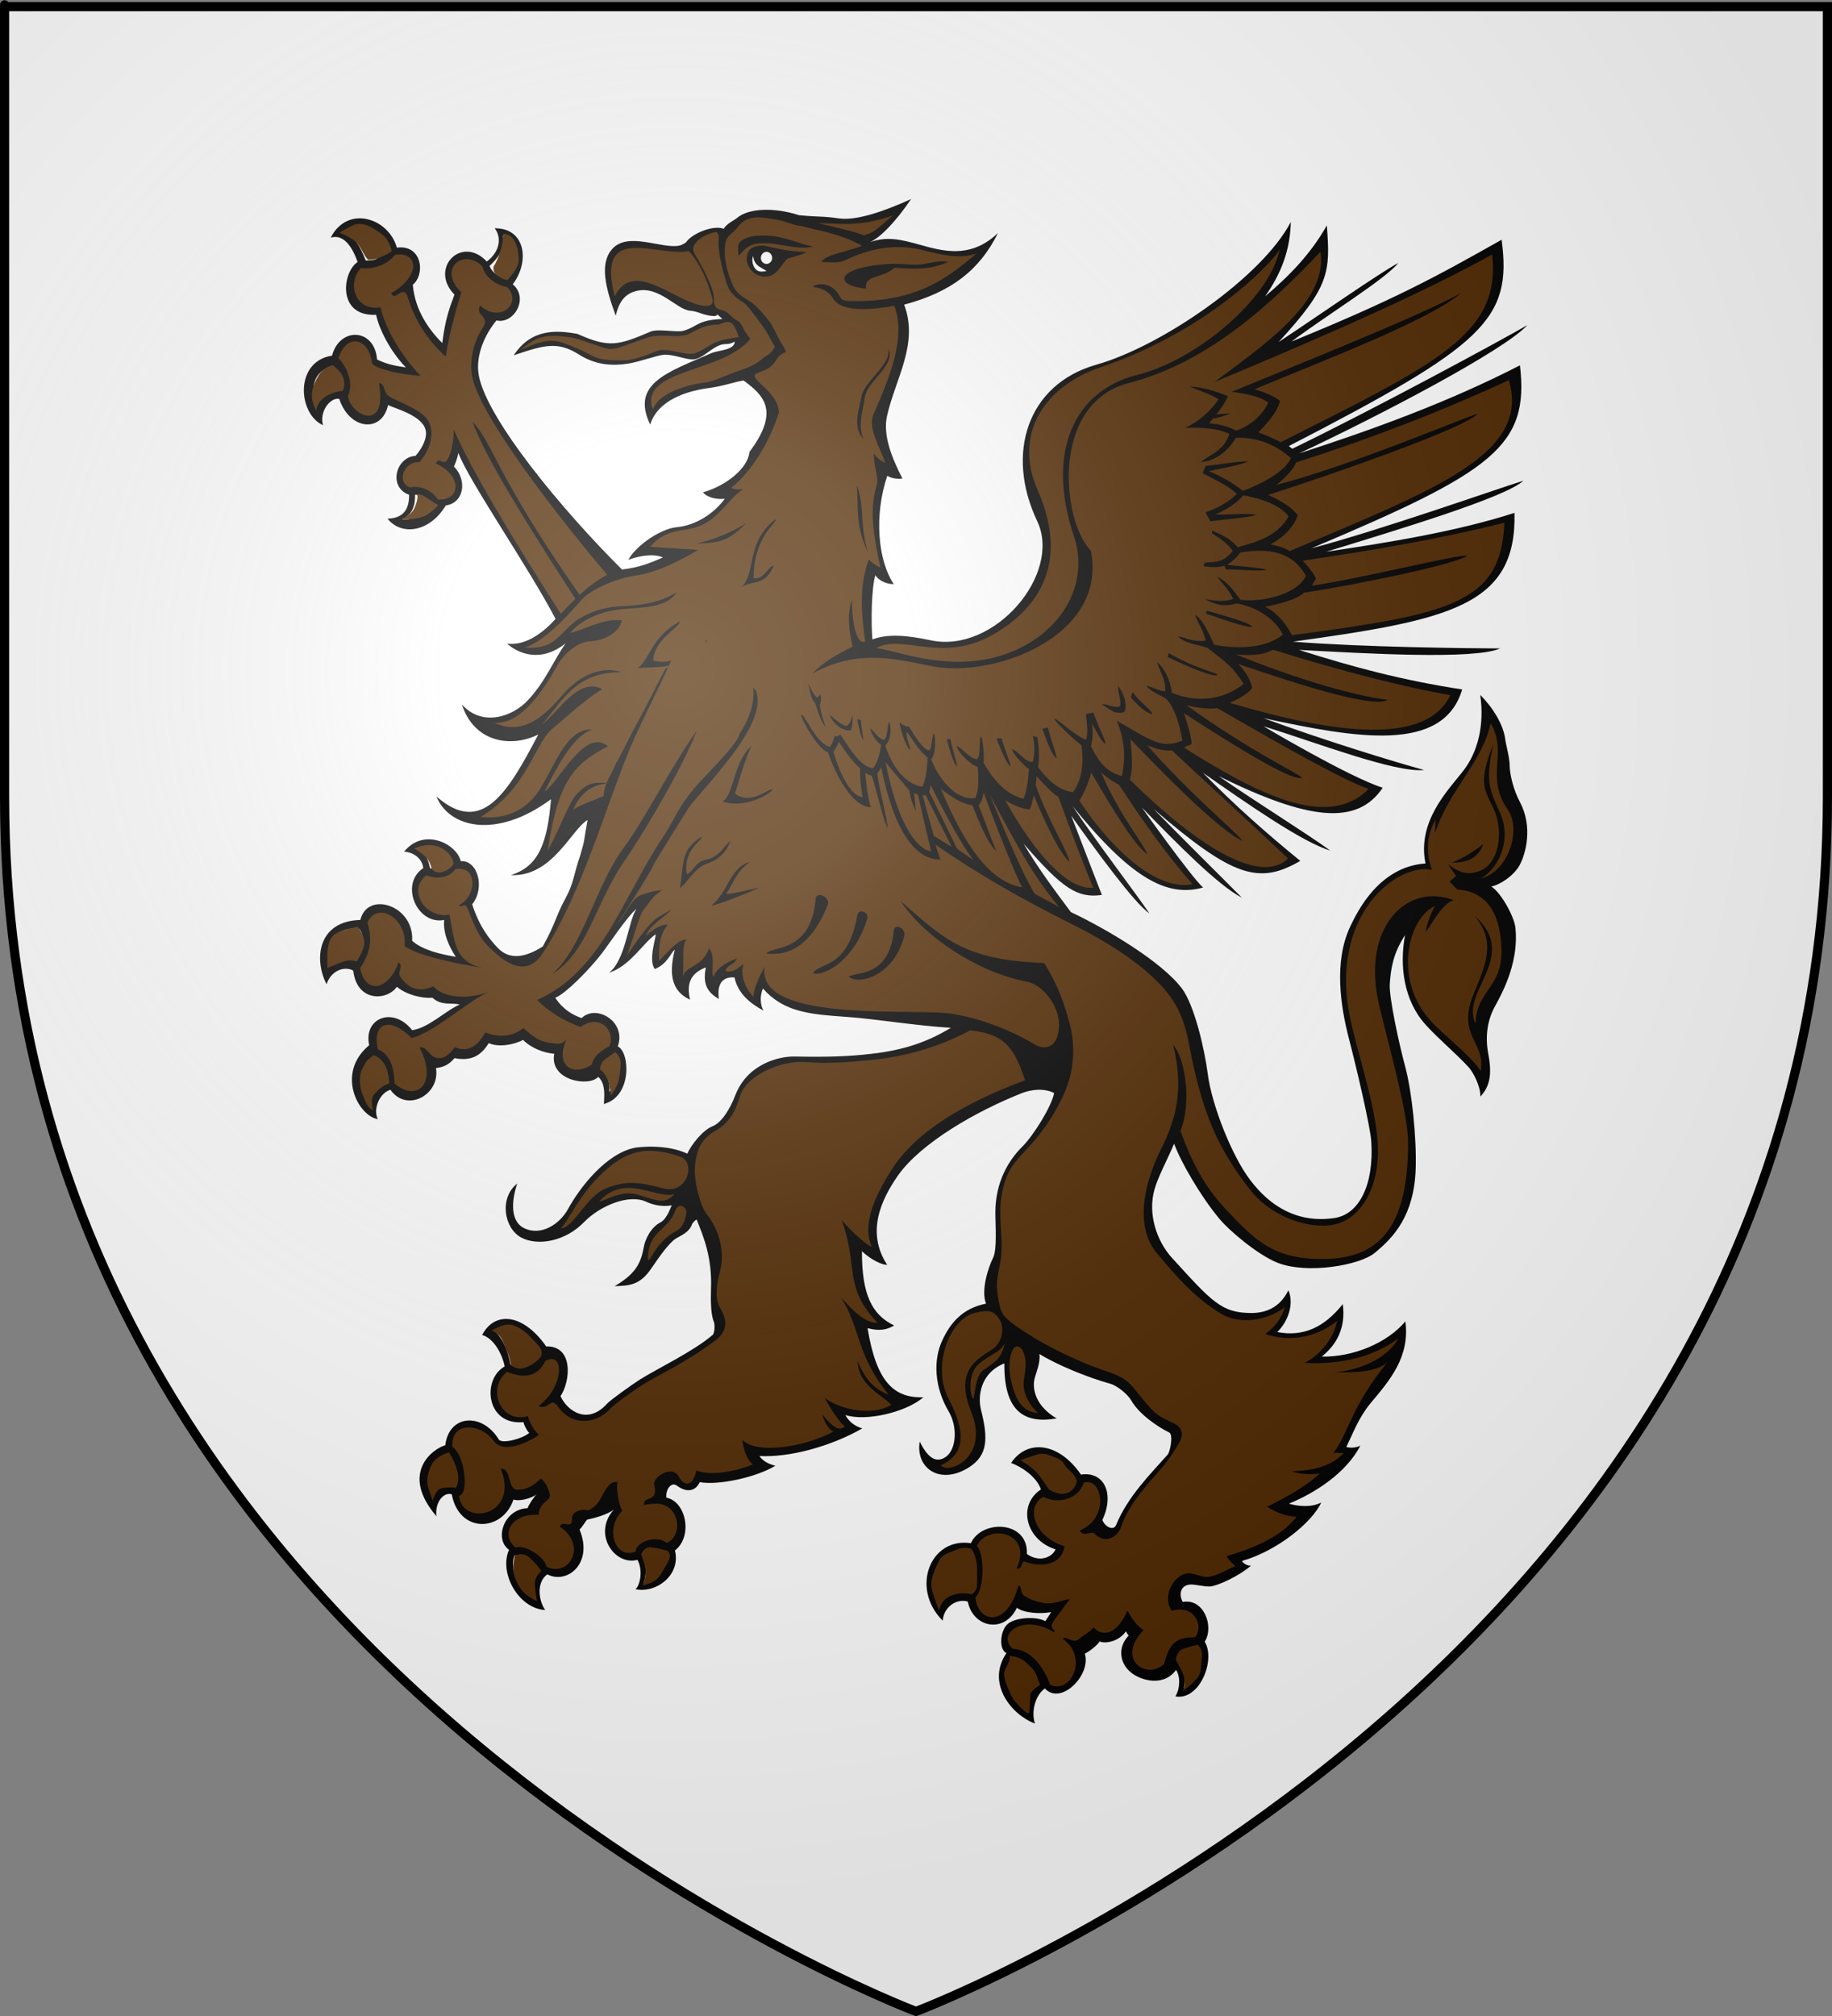 <?xml version="1.0" encoding="UTF-8" standalone="no"?>
<svg
   xmlns:dc="http://purl.org/dc/elements/1.1/"
   xmlns:cc="http://creativecommons.org/ns#"
   xmlns:rdf="http://www.w3.org/1999/02/22-rdf-syntax-ns#"
   xmlns:svg="http://www.w3.org/2000/svg"
   xmlns="http://www.w3.org/2000/svg"
   xmlns:xlink="http://www.w3.org/1999/xlink"
   xmlns:sodipodi="http://sodipodi.sourceforge.net/DTD/sodipodi-0.dtd"
   xmlns:inkscape="http://www.inkscape.org/namespaces/inkscape"
   height="660"
   width="600"
   version="1.0"
   id="svg2"
   sodipodi:version="0.32"
   inkscape:version="0.46"
   sodipodi:docname="Blason_Coulonge-A.svg"
   sodipodi:docbase="D:\Mes documents\Renaud-Notre Lapin"
   inkscape:export-filename="/Users/olivier/Desktop/Blason Rouge/Blason_Vide_3D.png"
   inkscape:export-xdpi="144"
   inkscape:export-ydpi="144"
   inkscape:output_extension="org.inkscape.output.svg.inkscape">
  <rect width="100%" height="100%" fill="#808080" stroke="none"/>
  <sodipodi:namedview
     inkscape:window-height="977"
     inkscape:window-width="1280"
     inkscape:pageshadow="2"
     inkscape:pageopacity="0.0"
     guidetolerance="10.0"
     gridtolerance="10.0"
     objecttolerance="10.0"
     borderopacity="1.0"
     bordercolor="#666666"
     pagecolor="#ffffff"
     id="base"
     showgrid="false"
     height="660px"
     inkscape:zoom="1.1621207"
     inkscape:cx="300.00013"
     inkscape:cy="330.00014"
     inkscape:window-x="-4"
     inkscape:window-y="-4"
     inkscape:current-layer="layer3"
     inkscape:object-nodes="true" />
  <desc
     id="desc4">Flag of Canton of Valais (Wallis)</desc>
  <defs
     id="defs6">
    <linearGradient
       id="linearGradient2893">
      <stop
         style="stop-color:white;stop-opacity:0.314;"
         offset="0"
         id="stop2895" />
      <stop
         id="stop2897"
         offset="0.19"
         style="stop-color:white;stop-opacity:0.251;" />
      <stop
         style="stop-color:#6b6b6b;stop-opacity:0.125;"
         offset="0.6"
         id="stop2901" />
      <stop
         style="stop-color:black;stop-opacity:0.125;"
         offset="1"
         id="stop2899" />
    </linearGradient>
    <radialGradient
       inkscape:collect="always"
       xlink:href="#linearGradient2893"
       id="radialGradient3163"
       gradientUnits="userSpaceOnUse"
       gradientTransform="matrix(1.353,0,0,1.349,-77.629,-85.747)"
       cx="221.445"
       cy="226.331"
       fx="221.445"
       fy="226.331"
       r="300" />
    <g
       id="f">
      <rect
         id="rect1964"
         style="fill:#28166f"
         y="-30"
         x="-50"
         height="60"
         width="100" />
      <g
         id="g1966"
         style="fill:#ffffff"
         transform="translate(0,-20)">
        <path
           id="path1968"
           d="M -1.212,27.818 C -1.212,22.175 -2.091,20.471 -4.542,13.98 C -5.709,10.888 -5.024,7.103 -2.858,3.601 C -2.082,2.346 -1.114,1.214 0,0 C 1.114,1.214 2.082,2.346 2.858,3.601 C 5.024,7.103 5.709,10.888 4.542,13.98 C 2.091,20.471 1.212,22.175 1.212,27.818 L -1.212,27.818 z" />
        <path
           id="rwi"
           d="M 2.922,27.672 C 2.922,21.721 5.239,17.829 8.501,16.66 C 9.949,16.141 11.808,16.387 13.519,18.107 C 15.638,20.236 16.255,26.1 10.036,27.228 C 10.694,26.272 10.655,24.147 9.322,23.441 C 8.331,22.916 7.209,23.188 6.646,23.564 C 5.822,24.116 4.917,25.67 4.967,27.672 L 2.922,27.672 z" />
        <path
           id="path1971"
           d="M 1.777,30.183 C 1.79,32.191 2.795,33.518 4.516,34.257 C 4.295,34.955 3.257,36.378 1.831,36.281 C 1.55,37.787 1.282,38.632 0,40 C -1.282,38.632 -1.55,37.787 -1.831,36.281 C -3.257,36.378 -4.295,34.955 -4.516,34.257 C -2.795,33.518 -1.79,32.191 -1.777,30.183 L 1.777,30.183 z" />
        <use
           xlink:href="#rwi"
           height="400"
           width="800"
           y="0"
           x="0"
           id="use1973"
           transform="scale(-1,1)" />
        <rect
           id="rect1975"
           y="27.331"
           x="-7.923"
           height="3.218"
           width="15.846" />
      </g>
    </g>
    <g
       id="s">
      <g
         id="c">
        <path
           id="t"
           d="M 0,0 L 0,1 L 0.5,1 L 0,0 z"
           transform="matrix(0.951,0.309,-0.309,0.951,0,-1)" />
        <use
           xlink:href="#t"
           transform="scale(-1,1)"
           id="use2144"
           x="0"
           y="0"
           width="810"
           height="540" />
      </g>
      <g
         id="a">
        <use
           xlink:href="#c"
           transform="matrix(0.309,0.951,-0.951,0.309,0,0)"
           id="use2147"
           x="0"
           y="0"
           width="810"
           height="540" />
        <use
           xlink:href="#c"
           transform="matrix(-0.809,0.588,-0.588,-0.809,0,0)"
           id="use2149"
           x="0"
           y="0"
           width="810"
           height="540" />
      </g>
      <use
         xlink:href="#a"
         transform="scale(-1,1)"
         id="use2151"
         x="0"
         y="0"
         width="810"
         height="540" />
    </g>
  </defs>
  <g
     inkscape:groupmode="layer"
     id="layer3"
     inkscape:label="Fond écu"
     style="display:inline">
    <path
       id="path2855"
       style="fill:#ffffff;fill-opacity:1;fill-rule:evenodd;stroke:none;stroke-width:1px;stroke-linecap:butt;stroke-linejoin:miter;stroke-opacity:1"
       d="M 300,658.5 C 300,658.5 598.5,546.18 598.5,260.728 C 598.5,-24.723 598.5,2.176 598.5,2.176 L 1.5,2.176 L 1.5,260.728 C 1.5,546.18 300,658.5 300,658.5 z"
       sodipodi:nodetypes="cccccc" />
    <g
       id="g3714"
       transform="translate(212.95,-619.159)" />
    <g
       id="layer9"
       inkscape:label="Fond d'écu"
       transform="translate(212.95,-619.159)">
      <g
         transform="matrix(2,0,0,2,-732.892,-1853.188)"
         inkscape:label="Meubles"
         id="g2807" />
      <g
         transform="matrix(2,0,0,2,1696.976,-413.55)"
         inkscape:label="Meubles"
         id="g4626" />
      <g
         id="g5271"
         inkscape:label="Meubles"
         transform="matrix(2,0,0,2,-732.892,-453.188)" />
      <g
         id="g5273"
         inkscape:label="Reflet final"
         transform="matrix(2,0,0,2,-732.892,-453.188)" />
      <g
         id="g5275"
         inkscape:label="Contour final"
         transform="matrix(2,0,0,2,-732.892,-453.188)" />
    </g>
    <g
       id="layer6"
       inkscape:label="Reflet final"
       transform="translate(212.95,-619.159)" />
    <g
       id="layer5"
       inkscape:label="Contour final"
       transform="translate(212.95,-619.159)" />
    <g
       id="g2771"
       inkscape:label="Meubles"
       transform="translate(-700,-2.8023842e-4)" />
  </g>
  <g
     inkscape:groupmode="layer"
     id="layer4"
     inkscape:label="Meubles">
    <g
       transform="matrix(0.927,0,0,0.878,19.949,43.98)"
       id="g9403"
       style="display:inline">
      <path
         style="fill:#000000"
         id="path5700"
         d="M 216.868,304.058 C 215.247,311.149 214.664,318.995 222.283,322.667 C 220.919,316.588 222.511,312.796 227.855,310.629 C 226.547,317.551 228.935,320.139 232.46,322.426 C 231.778,317.25 233.37,314 237.975,314.361 C 239.226,320.5 243.604,324.111 248.266,326.76 C 247.015,324.713 246.902,321.042 248.039,318.514 C 251.482,322.649 255.379,325.013 259.765,326.452 C 265.083,328.196 271.121,328.579 277.944,329.107 C 287.724,329.829 302.904,332.478 314.446,333.139 C 306.259,338.376 297.958,341.445 286.473,342.83 C 278.229,343.853 270.497,344.094 259.239,343.853 C 253.838,343.733 242.581,346.501 238.26,358.298 C 236.554,362.993 233.654,368.41 230.129,369.915 C 226.718,371.299 222.567,376.957 221.317,380.086 C 213.982,376.415 204.26,377.559 202.554,377.92 C 192.662,380.147 183.451,392.425 179.13,400.791 C 176.23,406.328 169.635,411.023 163.495,407.773 C 159.117,405.426 158.889,398.564 161.22,391.221 C 154.853,396.458 156.445,407.773 162.585,411.324 C 168.555,414.695 178.334,412.708 184.815,405.606 C 190.558,399.407 200.735,395.013 206.818,398.022 C 208.979,399.106 212.39,400.009 215.801,399.347 C 214.892,401.694 213.641,404.703 211.879,405.666 C 208.354,407.592 206.364,412.046 205.852,415.297 C 204.772,421.616 202.441,425.228 195.618,429.501 C 200.792,429.26 204.544,429.26 208.695,422.7 C 211.765,417.945 214.949,413.31 217.166,411.806 C 218.701,410.722 221.999,409.579 223.022,406.268 C 223.079,406.148 223.932,404.884 224.614,404.643 C 227.059,411.143 230.129,418.727 229.674,430.705 C 229.617,433.533 229.447,439.793 230.698,442.803 C 231.096,443.766 230.982,446.956 230.3,447.618 C 223.932,453.516 210.4,460.438 204.658,464.23 C 201.304,466.517 194.197,471.874 192.946,473.318 C 185.952,481.504 178.732,475.786 176.514,470.489 C 180.096,464.832 181.12,451.65 171.454,451.951 C 163.324,439.673 153.318,438.649 148.826,447.678 C 153.09,449.002 155.933,454.961 156.786,459.415 C 148.712,464.109 150.077,481.564 163.495,480.18 C 163.153,480.42 165.143,484.393 165.541,484.152 C 162.812,486.559 155.649,488.365 154.682,486.62 C 148.826,476.508 137.114,477.291 135.806,488.786 C 131.542,490.05 119.545,499.079 132.679,515.269 C 132.054,510.093 135.237,506.121 138.08,507.084 C 140.696,521.83 155.99,521.228 159.913,509.01 C 161.277,509.792 165.996,508.889 168.043,507.084 C 167.133,508.047 165.03,511.357 164.916,512.26 C 156.501,512.561 152.976,523.816 158.321,527.788 C 154.682,536.335 161.618,549.697 171.113,550.239 C 168.782,546.808 167.872,539.947 171.852,536.937 C 178.846,540.789 188.227,532.844 183.223,520.205 C 184.133,519.422 185.327,517.195 185.896,516.533 C 188.17,516.052 193.23,514.668 195.391,512.741 C 187.658,521.77 195.618,533.867 203.691,531.52 C 205.681,535.252 204.715,540.909 203.009,542.475 C 210.343,544.099 219.099,537.178 216.939,528.029 C 223.363,522.793 220.919,509.792 213.925,508.348 C 213.527,505.459 215.631,502.209 217.678,503.894 C 221.487,506.903 224.444,505.519 225.694,502.57 C 232.346,503.833 245.878,500.704 252.416,496.43 C 250.483,496.009 247.925,494.745 246.788,492.819 C 257.192,493.421 271.747,489.388 283.118,482.527 C 280.276,481.624 278.286,479.819 277.148,477.531 C 284.369,479.999 298.469,476.568 304.724,470.91 C 294.376,471.272 288.122,465.313 284.994,445.15 C 287.212,445.692 290.623,446.594 294.376,444.127 C 286.643,440.215 282.948,432.811 283.005,416.44 C 284.028,417.584 288.52,421.375 291.931,421.556 C 284.369,409.338 289.827,397.18 295.74,388.212 C 303.871,376.054 323.429,364.197 339.633,357.456 C 342.76,356.192 347.251,355.529 350.89,357.456 C 350.151,362.211 343.669,373.225 339.746,377.378 C 335.027,382.253 330.138,390.379 330.138,402.115 C 330.138,406.569 330.82,415.718 329.342,418.908 C 327.75,422.218 324.964,430.885 326.84,436.001 C 318.482,437.747 314.275,443.224 311.489,449.484 C 308.078,456.947 308.589,467.179 313.65,476.207 C 316.777,481.684 316.492,490.111 312.74,493.06 C 308.703,496.129 305.747,492.338 303.416,487.462 C 301.881,497.273 310.523,503.954 320.927,496.972 C 327.466,492.518 327.636,486.258 325.078,475.665 C 323.884,470.61 324.737,461.943 333.322,458.271 C 333.151,475.605 339.86,481.022 351.8,478.795 C 344.352,474.221 342.93,467.66 344.124,463.447 C 344.75,461.1 346.057,457.97 345.716,454.78 C 351.97,458.873 362.83,463.567 370.732,465.855 C 372.779,466.396 376.759,469.526 378.124,472.054 C 380.853,477.11 387.164,481.744 391.542,484.032 C 393.134,484.874 391.826,491.374 391.03,492.277 C 385.231,499.199 376.873,507.926 372.836,518.459 C 371.927,520.927 368.799,519.182 367.947,516.654 C 372.268,507.084 368.743,498.416 360.385,499.741 C 352.482,487.583 341.338,486.499 335.71,495.407 C 340.656,497.393 345.091,501.426 346.228,505.278 C 337.7,511.297 341.054,524.237 351.402,527.608 C 350.094,530.858 345.432,532.483 341.281,529.353 C 341.85,516.834 325.305,516.353 321.496,525.321 C 307.111,523.034 300.061,542.174 311.546,554.211 C 311.944,548.734 316.834,545.845 320.416,547.109 C 322.178,556.739 333.265,559.267 337.756,549.396 C 340.087,551.322 345.659,551.804 349.867,551.021 C 349.867,551.081 347.763,554.452 347.763,554.392 C 344.579,552.466 336.676,552.947 334.174,555.776 C 331.787,558.484 331.388,564.985 334.061,566.309 C 326.67,577.745 336.165,589.542 344.124,592.551 C 342.703,588.037 344.295,581.958 347.649,579.49 C 353.221,585.99 364.08,574.495 361.749,566.55 C 363.341,565.647 365.843,563.721 366.98,561.975 C 369.766,563.059 374.314,561.373 376.248,558.183 C 376.248,558.244 377.214,559.809 377.214,559.809 C 373.291,564.082 373.973,570.101 378.124,573.592 C 381.421,576.421 389.552,579.069 393.986,572.569 C 395.578,575.157 395.408,579.49 393.759,582.44 C 402.23,584.125 408.087,568.957 404.107,562.036 C 407.518,556.438 403.822,545.785 396.374,547.229 C 394.896,544.701 395.351,540.729 399.388,540.729 C 401.093,540.729 404.334,541.632 406.097,541.451 C 408.826,541.15 416.103,537.659 420.481,533.687 C 419.116,533.867 417.581,532.724 417.297,531.942 C 429.692,528.21 442.086,517.557 445.27,510.153 C 441.802,512.079 437.083,511.598 433.842,510.575 C 442.711,506.783 454.026,499.319 459.086,488.967 C 457.38,489.81 455.618,489.87 454.139,489.449 C 456.698,483.911 458.46,478.554 462.781,473.017 C 469.49,464.591 476.654,455.863 475.005,442.622 C 468.638,450.627 456.584,455.984 445.441,455.743 C 450.557,451.47 454.026,445.21 452.889,436.182 C 446.35,444.789 439.073,448.46 429.748,446.594 C 433.501,442.742 435.775,436.122 433.671,431.006 C 430.488,437.927 425.086,439.492 420.595,439.492 C 410.02,439.492 406.608,435.219 392.622,419.028 C 387.107,412.708 383.98,402.597 386.311,393.629 C 387.505,388.874 390.916,382.313 393.304,376.355 C 395.635,383.216 402.799,396.157 409.28,404.342 C 412.749,408.796 422.812,417.764 429.748,420.713 C 440.267,425.167 458.915,421.676 464.146,417.102 C 470.912,411.264 478.076,403.138 478.644,385.744 C 478.985,373.706 477.28,356.974 475.005,347.886 C 472.845,339.52 469.149,321.644 469.49,316.768 C 469.888,310.629 470.798,305.212 474.892,298.591 C 472.845,310.087 474.437,322.968 482.112,331.936 C 486.206,336.811 492.46,342.288 497.236,347.705 C 498.828,349.451 501.557,354.747 501.5,358.78 C 504.684,355.229 505.707,350.775 504.343,343.191 C 503.035,336.089 504.058,329.95 506.844,324.773 C 510.142,318.514 515.032,307.8 513.894,295.943 C 513.496,291.61 508.664,282.581 505.366,280.475 C 508.607,279.753 513.212,276.442 515.259,272.71 C 517.647,268.196 520.092,258.085 515.429,248.876 C 513.269,244.603 511.848,238.764 511.848,235.273 C 511.848,232.505 510.369,226.727 510.313,225.824 C 509.744,220.166 505.821,213.605 501.443,209.031 C 502.978,220.106 500.704,230.398 495.189,237.681 C 489.844,244.843 479.099,256.399 482.112,271.868 C 465.567,273.072 457.949,290.105 455.731,294.92 C 449.42,308.462 452.32,325.857 454.935,336.691 C 457.778,348.187 462.611,370.035 462.952,375.452 C 463.975,391.522 458.745,402.777 449.818,404.101 C 436.969,406.027 427.361,399.888 420.254,390.017 C 413.715,381.049 406.551,361.789 405.187,350.353 C 404.107,341.445 400.525,324.773 396.033,318.453 C 388.869,308.462 369.652,296.425 356.803,289.985 C 350.947,281.678 345.204,273.613 340.144,264.525 C 353.79,281.137 359.077,284.929 367.776,283.604 C 367.776,283.665 356.974,254.172 356.974,254.112 C 365.615,266.993 379.431,286.915 384.548,290.466 C 380,283.303 365.843,263.802 357.428,250.501 C 377.839,277.044 390.575,284.688 403.538,280.836 C 399.501,277.104 381.933,251.103 381.933,251.043 C 394.384,264.525 408.826,280.053 417.24,284.628 C 409.735,276.623 396.204,262.539 386.027,251.524 C 414.113,277.044 423.267,279.873 437.879,270.905 C 426.337,260.974 414.568,250.08 403.538,238.102 C 419.06,249.538 438.675,263.983 448.454,267.053 C 439.641,260.312 421.22,248.274 409.053,239.306 C 440.551,255.677 457.892,257.964 466.989,243.639 C 454.992,239.607 424.916,220.768 424.916,220.708 C 443.792,226.907 471.537,238.162 481.601,237.019 C 471.537,234.13 446.18,225.944 424.916,217.698 C 457.494,225.102 488.309,230.94 495.075,206.985 C 474.152,203.614 456.357,198.619 437.424,192.239 C 460.735,193.563 499.396,195.97 508.493,191.697 C 497.236,191.637 460.678,191.276 435.263,189.169 C 490.868,181.044 514.349,175.747 513.553,141.139 C 493.313,148.06 468.922,152.214 447.032,155.644 C 472.617,147.338 510.426,135.361 516.68,129.161 C 506.958,132.351 466.534,147.459 441.745,154.38 C 505.935,125.791 518.841,116.341 515.486,86.127 C 490.47,99.729 463.691,110.022 437.424,118.989 C 466.534,104.544 509.858,80.589 518.102,71.14 C 508.266,77.159 463.009,102.979 435.036,117.244 C 434.638,116.943 434.24,116.582 433.842,116.221 C 502.921,78.603 512.757,69.093 509.005,39.3 C 485.296,53.444 470.684,61.811 434.752,77.279 C 447.146,67.468 467.955,53.986 472.504,47.967 C 465.681,51.819 444.019,67.829 430.203,77.46 C 448.454,56.574 448.454,51.278 447.26,33.943 C 441.631,44.537 433.899,52.903 425.428,60.426 C 431.113,51.94 434.297,43.212 434.524,32.68 C 424.347,53.264 388.813,79.024 365.843,85.886 C 341.281,93.229 333.663,119.23 344.92,144.208 C 353.79,163.95 329.853,193.623 307.453,188.687 C 298.583,186.701 292.158,186.22 286.7,188.326 C 286.189,182.067 286.359,169.488 287.724,164.372 C 288.69,166.057 291.192,167.682 294.262,167.742 C 288.52,158.653 287.304,141.813 291.966,127.308 C 293.444,128.331 295.548,128.572 297.31,128.331 C 293.842,121.168 290.244,112.454 291.893,104.87 C 294.906,90.966 303.108,78.151 297.924,63.507 C 314.753,58.752 324.566,50.555 331.048,36.832 C 322.349,45.439 313.934,44.356 304.098,41.347 C 295.797,38.879 291.733,38.122 285.933,40.169 C 289.629,38.363 294.86,32.675 300.375,24.129 C 290.88,28.703 281.185,32.207 275.045,31.364 C 268.052,30.341 269.26,30.993 260.745,30.142 C 252.145,27.189 242.893,27.43 238.743,31.282 C 238.117,31.884 235.047,33.376 234.194,35.216 C 230.721,33.768 223.635,36.646 221.146,39.842 C 221.089,40.384 219.213,41.286 218.815,41.407 C 212.497,43.07 200.269,35.877 194.613,42.949 C 190.323,48.314 192.355,57.151 196.024,67.612 C 197.106,62.719 199.043,59.556 203.218,58.426 C 211.36,56.222 217.489,65.418 222.397,65.783 C 225.069,65.963 226.952,67.507 230.399,67.743 C 233.158,67.932 230.373,65.757 233.728,68.844 C 224.669,69.25 225.015,71.711 219.924,73.256 C 217.699,73.931 210.88,72.391 208.306,73.56 C 196.625,78.862 193.566,79.589 182.435,74.391 C 175.126,73.019 166.209,72.362 159.963,82.406 C 170.879,78.494 175.558,77.08 183.177,82.196 C 188.241,85.542 193.979,86.74 201.217,85.334 C 204.787,84.641 210.986,82.329 212.935,82.189 C 216.259,81.951 219.761,83.715 222.949,83.929 C 225.885,84.127 228.906,80.607 231.851,79.046 C 234.867,77.448 235.257,78.955 238.057,77.275 C 238.057,80.525 232.307,80.431 229.768,81.611 C 214.593,88.663 201.188,92.786 208.178,108.189 C 210.441,100.664 218.174,96.08 229.212,94.545 C 233.992,93.88 237.453,92.453 241.174,91.779 C 248.486,97.436 254.012,103.247 243.255,118.442 C 242.744,124.461 235.189,130.967 226.832,133.495 C 228.651,135.722 232.176,136.143 234.564,135.902 C 230.811,141.199 224.614,145.773 217.507,146.496 C 212.049,147.037 203.407,153.056 200.451,158.653 C 203.521,157.45 208.922,156.065 212.675,157.751 C 207.899,160.038 203.976,161.543 198.233,162.265 C 177.083,140.055 150.475,106.169 147.632,89.858 C 146.381,82.515 149.793,74.571 153.886,69.394 C 160.026,70.899 165.485,61.088 159.628,55.912 C 165.655,47.666 164.291,34.907 153.261,35.027 C 155.705,38.337 155.251,43.634 150.475,47.426 C 141.548,37.374 129.95,50.014 139.047,59.764 C 137.341,64.519 135.806,68.853 134.726,77.821 C 130.405,73.246 125.117,65.963 124.321,56.093 C 128.87,52.12 127.562,40.985 118.692,42.25 C 115.85,31.295 101.352,26.119 95.325,38.518 C 99.191,37.254 102.489,40.564 104.82,47.606 C 99.362,51.398 97.485,68.01 111.358,67.288 C 112.325,72.283 116.191,80.77 121.876,86.909 C 118.067,86.307 115.395,85.826 111.699,83.96 C 110.846,72.223 98.509,71.681 95.78,82.515 C 82.419,84.682 83.726,104.243 92.596,108.456 C 91.231,103.22 95.268,97.984 98.338,98.646 C 102.034,110.443 113.519,111.346 115.566,100.933 C 118.579,102.438 127.733,104.906 128.87,110.322 C 129.438,112.91 128.074,116.462 125.288,119.892 C 118.408,120.253 115.452,131.509 123.013,134.398 C 123.07,140.236 120.683,143.125 115.395,143.305 C 120.398,149.926 130.405,148.241 135.977,138.37 C 142.344,137.467 143.709,129.161 138.876,123.865 C 139.502,122.3 140.07,120.855 140.411,118.809 C 144.334,129.643 165.314,161.543 174.752,180.682 C 170.715,185.498 164.291,190.854 157.639,189.891 C 161.505,193.563 169.464,197.234 178.334,189.771 C 174.184,195.91 171.284,203.855 165.086,210.897 C 159.572,217.277 148.769,221.009 141.662,212.582 C 146.04,226.907 159.231,228.773 168.668,223.777 C 157.98,245.204 148.826,261.877 132.679,246.89 C 137.114,258.506 153.772,263.02 173.16,247.913 C 171.852,263.923 169.01,272.951 158.946,276.201 C 173.615,276.984 180.324,259.168 186.066,255.677 C 184.55,264.17 185.356,262.104 183.506,268.758 C 181.166,275.855 181.237,279.08 178.377,284.643 C 174.647,291.899 175.022,293.678 170.26,302.805 C 164.234,306.897 158.605,307.981 154.455,303.467 C 151.498,300.277 147.803,295.401 145.301,287.096 C 149.963,281.016 147.291,270.544 141.264,271.025 C 139.9,264.645 128.301,258.265 121.251,267.474 C 124.776,267.655 127.733,270.243 128.017,273.613 C 119.545,279.512 125.799,294.92 135.408,292.934 C 134.896,297.99 137.398,303.346 139.502,306.657 C 134.441,305.814 127.733,304.189 124.094,300.698 C 124.833,287.457 108.288,281.919 105.786,292.934 C 90.606,293.355 89.355,307.74 93.847,316.889 C 95.552,311.532 100.442,310.087 103.285,311.833 C 104.592,323.75 115.338,323.028 118.692,317.852 C 122.047,320.861 127.619,322.246 131.258,321.945 C 134.612,325.074 137.682,323.63 140.923,324.472 C 135.749,326.82 130.007,333.139 124.094,334.042 C 117.442,325.074 106.81,329.408 108.913,339.64 C 97.031,350.052 104.99,365.942 111.927,367.206 C 110.221,363.294 112.609,357.456 116.418,356.252 C 122.218,364.979 134.1,358.057 132.508,348.187 C 135.237,347.765 137.114,346.923 139.047,344.455 C 144.903,345.659 148.371,343.612 151.157,338.857 C 154.511,340.482 159.913,339.58 163.267,337.654 C 166.224,340.783 170.658,342.529 174.297,342.83 C 172.478,352.881 186.692,355.289 189.819,351.437 C 193.514,354.687 191.069,363.053 192.207,361.428 C 201.758,358.418 201.076,342.348 196.755,340.061 C 199.882,330.852 189.136,324.171 183.963,329.528 C 180.779,328.324 177.538,326.459 174.638,321.945 C 178.093,320.634 186.7,311.512 191.28,305.175 C 193.379,302.271 200.203,291.446 203.317,288.842 C 200.466,293.168 199.533,307.939 193.637,312.628 C 201.162,310.048 205.542,301.651 210.049,298.352 C 210.652,298.435 207.299,307.742 209.817,311.225 C 214.301,309.444 215.726,304.708 216.868,304.058 L 216.868,304.058 z"
         sodipodi:nodetypes="cccccccscccccccccccccccscccccccccccccccccccccccccccccccccccccccccccccccccscccccccccccccsccccccccccccccccccccccccccccscccccccccccccscccccccccccccccccccscccccccccccccccccccccccccccccccccccccccccccccccccccccccccccccccccccccscscscsscccsssscscsccccccccccccccccccccccccccccccccccccccccccccscccccccccccccccccccccccccccccscccccc" />
      <path
         sodipodi:nodetypes="cccccccccscscccccccccccccccccccccccccccccccccsssssscccscscccccccccccccccccccccccccccccccccccccccccccccsccccccccccccsccccccccccccccccccccccsccccccccccccccccccccccccccccccccccccccccccccccccccccccccccccccccccccccccccccccccccccccccccccccccccccccccccccccccccccccccccccccccccccccccccccccccccccccccccccccccsccccccccccccccccccccccccccsccccsccccccccccccscccccccccccccccccccccccccccccccccccccccccccccccccccccccccccccccccccccccccccccccccccccccccccccccccccccccccccccccccccccccccccccccccccccccccccccccccccccccccccccccccccccccccccscccccccccccccccccccccsccccccccccccccccccccccccccccccccccccccccccccccccccccccccccccccsccccccccccccccccccccccccccsccccscccsc"
         id="path8875"
         d="M 293.969,30.25 C 282.1,34.566 275.645,33.246 267.313,33.125 C 272.486,34.329 279.841,36.103 283.75,37.625 C 287.559,36.662 288.738,34.722 293.969,30.25 z M 245.75,30.969 C 243.068,31.084 240.814,32.075 238.938,34.844 C 237.459,36.95 235.142,37.509 234.688,41 C 234.119,45.394 235.144,50.123 236.281,53.313 C 237.248,56.081 238.023,58.869 241.719,61.156 C 245.585,63.564 247.075,65.663 249.625,68.844 C 252.057,71.877 252.64,74.955 255.469,79.469 C 257.047,82.749 255.354,79.637 252.469,84.531 C 250.281,88.243 247.493,87.995 245.219,89.5 C 243.912,91.903 253.632,96.28 253.656,103.844 C 249,118.679 241.841,127.481 236.781,131.875 C 238.26,132.477 239.729,132.522 241.094,132.281 C 235.124,136.194 231.887,145.411 221.938,147.156 C 216.764,147.999 212.338,148.665 208.188,153.781 C 213.873,154.203 219.559,154.576 225.188,154.938 C 219.445,158.488 211.195,163.234 203.406,164.438 C 194.253,165.882 186.348,170.693 184.188,173.281 C 178.332,180.383 170.533,189.059 163.938,191.406 C 173.319,191.948 175.079,187.971 179.969,183.156 C 184.404,178.823 191.251,176.178 198.188,175.938 C 205.067,175.697 212.104,174.479 217.563,170.688 C 214.322,176.526 204.987,176.458 198.563,177 C 189.238,177.843 182.661,182.295 179.875,185.906 C 186.015,184.341 191.536,180.436 198.188,181.219 C 197.05,186.696 190.827,188.853 186.563,189.094 C 182.696,189.274 177.697,193.624 175.594,197.656 C 169.396,209.453 161.861,219.979 153.219,219.438 C 163.794,224.734 171.854,215.647 177.313,208.906 C 182.941,202.045 190.853,197.885 198.188,200.594 C 182.154,200.232 177.297,211.126 169.906,220.094 C 176.274,214.917 182.841,202.241 191.313,206.875 C 185.911,210.065 176.292,219.311 173.563,221.719 C 167.251,227.377 164.687,244.119 148.313,254.531 C 159.001,255.675 165.546,250.551 169.469,243.75 C 175.154,233.939 178.917,221.364 187.844,221.906 C 180.737,224.073 174.514,237.508 170.875,245.031 C 175.821,241.841 185.037,220.934 193.281,228.156 C 181.853,234.596 175.721,240.016 171.969,267.281 C 177.313,256.387 179.572,249.043 182.188,246.094 C 185.817,241.964 187.855,241.538 192.781,241.844 C 193.614,239.691 194.799,237.87 196.031,234.781 C 199.291,228.618 198.806,228.723 205.844,215.094 C 207.532,211.825 209.097,208.187 213.594,199.25 C 214.641,197.169 243.966,202.204 245.688,207.844 C 247.55,213.946 243.514,221.736 239.594,227.844 C 234.283,236.119 222.819,249.426 222.156,250.5 C 221.502,251.56 209.956,271.082 209.5,272.156 C 207.657,276.499 197.163,293.384 196.594,294.438 C 199.039,291.488 201.816,284.708 205,283.625 C 208.98,282.241 209.962,281.948 212.438,281.875 C 208.834,284.036 207.908,286.685 206.156,288.719 C 204.27,290.91 203.254,297.101 199.875,306.219 C 202.399,302.607 207.171,294.567 210.938,292 C 214.043,289.884 214.592,289.898 215.594,289 C 214.082,291.495 207.955,294.626 206.625,298.938 C 208.541,296.83 212.529,294.208 214.375,294.781 C 211.901,297.956 211.083,301.788 211.344,308.25 C 215.177,303.86 218.48,299.991 221.031,300.281 C 219.182,302.303 220.221,308.788 219.719,314.063 C 220.742,309.909 226.777,310.513 228.938,303.531 C 231.553,306.119 229.349,313.102 230.656,314.125 C 231.282,311.537 234.207,309.056 238.813,307.25 C 237.903,309.898 235.128,309.621 234.844,311.969 C 237.8,312.932 239.849,310.097 241.156,309.375 C 239.792,314.07 242.413,319.367 244.688,321.594 C 244.688,318.344 247.064,313.384 248.656,310.375 C 245.472,330.538 296.137,326.27 312,327.594 C 321.211,328.376 334.354,333.142 343.906,339.281 C 347.374,341.568 352.543,341.086 352.656,331.938 C 352.713,325.257 347.189,317.141 341.219,315.938 C 323.878,312.447 304.895,299.143 296.594,285.781 C 312.741,300.888 319.857,307.857 347.375,309 C 352.094,316.824 354.572,324.187 356.563,332.313 C 358.268,339.355 357.931,347.393 355.656,354.375 C 352.7,363.283 346.614,372.51 341.156,378.469 C 335.584,384.608 333.62,387.901 332.313,395.906 C 331.289,402.226 332.458,409.029 332.344,415.469 C 332.23,423.113 329.755,425.642 331.063,433.406 C 332.029,439.244 332.227,440.29 336.719,443.781 C 344.679,449.981 358.069,457.311 369.781,461.344 C 373.818,462.728 376.527,464.294 378.688,467.063 C 386.761,477.535 386.484,477.286 393.25,480.656 C 395.922,481.98 396.888,484.502 395.125,487.813 C 393.647,490.581 391.189,494.494 389.313,496.781 C 383.741,503.582 377.26,510.706 374.531,519.313 C 373.394,522.924 369.136,525.874 365.156,521.781 C 364.019,520.577 361.075,523.331 359.938,520.563 C 370.74,515.988 367.939,500.463 361.344,502.75 C 359.581,509.07 351.958,510.86 347.125,508.031 C 340.985,511.282 343.223,522.737 354.594,526.469 C 353.4,534.053 345.668,534.234 340.438,532.188 C 339.414,531.826 339.734,535.378 337.688,534.656 C 343.487,521.114 327.517,517.857 323.594,526.344 C 326.209,528.631 326.505,542.341 323.094,545.531 C 323.833,554.8 334.105,557.463 338.313,541.031 C 339.734,541.392 338.558,543.863 340.719,545.188 C 342.936,546.572 345.885,547.601 348.5,547.781 C 350.888,547.962 353.967,546.457 356.469,546.156 C 354.763,548.624 352.467,551.689 350.875,554.156 C 348.658,557.587 351.81,557.267 350.844,558.531 C 340.041,551.309 330.368,559.271 336.281,564.688 C 341.796,564.928 346.575,569.85 349.531,578.156 C 357.093,581.647 363.009,567.741 353.969,561 C 354.992,559.435 357.476,563.167 359.75,561 C 361.171,559.676 363.107,558.857 364.813,556.75 C 368.736,561.023 373.686,558.17 376.813,550.406 C 378.405,553.717 380.283,556.185 382.5,557.75 C 372.493,568.644 383.754,576.601 389.781,570.281 C 391.714,562.457 394.092,560.346 400.688,560.406 C 404.099,555.772 399.999,548.064 392.438,550.531 C 389.14,545.536 392.67,538.012 397.219,536.688 C 399.891,535.905 402.87,538.325 405.656,537.844 C 408.783,537.302 411.95,535.197 414.906,533.813 C 413.997,533.03 412.64,531.69 411.844,530.125 C 422.817,526.815 431.616,522.299 436.563,515.438 C 433.037,515.317 429.568,514.066 426.156,511.719 C 434.855,507.265 440.833,503.165 444.813,499.313 C 440.889,499.914 437.655,499.434 434.813,498.531 C 442.431,498.23 449.011,496.623 453.219,491.688 C 451.968,491.627 450.788,491.625 449.594,491.625 C 454.938,484.402 455.378,475.238 468.625,457.844 C 464.588,461.876 456.231,461.536 450.375,461.656 C 460.95,460.272 469.208,455.438 472.563,448.938 C 463.921,455.679 452.597,458.816 439.406,458.094 C 444.978,455.024 449.542,449.176 450.906,442.375 C 443.743,448.695 433.832,450.442 425.531,447.313 C 428.545,444.965 431.238,441.766 432.375,437.313 C 426.007,442.609 416.104,443.754 409.906,439.781 C 400.525,433.823 393.877,425.587 387.281,417.281 C 378.753,406.688 383.297,389.65 388.813,378.094 C 394.043,367.079 396.778,356.083 392.969,339.531 C 397.517,345.008 399.397,361.783 395.531,371.594 C 399.511,383.15 403.876,391.933 410.813,399.938 C 422.468,413.239 428.937,419.584 446.563,419.344 C 466.917,419.043 475.969,405.911 475.969,375.938 C 475.969,365.224 469.591,341.759 465.781,324.906 C 459.129,295.474 475.683,278.911 492,285.531 C 487.338,287.277 483.717,296.017 482.125,297.281 C 482.75,294.151 483.82,290.759 485.469,287.75 C 476.144,291.903 469.552,316.283 485.813,332.594 C 490.816,337.65 499.572,345.309 501.563,349.281 C 503.609,338.447 492.902,336.327 499.156,320.438 C 503.136,310.145 507.412,300.94 499.281,291.25 C 515.769,306.357 494.209,319.527 499.781,331.625 C 500.122,318.925 509.393,318.342 508.938,303.656 C 508.483,288.308 502.182,282.164 493.313,281.563 C 492.403,280.599 491.503,279.586 490.594,278.563 C 491.333,277.9 492.11,277.225 492.906,276.563 C 491.94,275.118 491.035,273.661 490.125,272.156 C 494.275,275.587 497.355,276.337 501.563,274.531 C 507.76,271.883 510.202,260.206 505.938,250.938 C 502.413,243.414 501.034,240.917 506.094,227.375 C 503.194,241.098 504.628,244.121 508.438,252.969 C 512.417,262.238 508.769,273.015 501.719,277.469 C 511.214,274.941 516.268,259.481 511.094,251.656 C 503.077,239.438 511.322,230.757 505.125,219.563 C 502.225,234.188 490.307,244.611 485.531,260.5 C 485.418,258.875 485.631,257.248 485.688,255.563 C 482.219,261.641 482.442,268.38 484.375,274.219 C 471.128,271.691 448.624,291.981 455.219,328.094 C 457.721,341.636 463.527,358.224 465.063,373.813 C 466.882,392.11 459.092,405.729 448.063,406.813 C 437.999,407.776 426.447,402.114 420.25,393.688 C 408.879,378.34 403.262,365.27 398.656,339.75 C 396.496,327.652 393.26,320.925 382.969,311.656 C 374.782,304.374 365.052,298.589 355.5,293.594 C 339.524,285.167 323.379,275.466 308.938,264.813 C 309.392,266.197 310.238,269.232 310.75,270.375 C 302.279,270.676 294.475,260.497 289.813,236 C 289.471,236.843 288.696,238.091 288.469,238.031 C 288.241,240.138 292.429,257.535 292.031,258.438 C 291.235,258.016 288.351,245.507 286.531,239.188 C 285.735,239.007 284.87,238.392 284.188,238.031 C 284.244,239.476 284.931,247.083 286.125,250.875 C 279.246,250.755 273.331,237.752 271,230.469 C 267.077,228.964 261.329,217.521 261.5,216.438 C 262.978,216.016 266.451,226.841 271.625,228.406 C 272.364,227.624 272.997,225.882 273.281,224.438 C 274.021,224.618 274.718,224.203 275.344,223.781 C 278.698,228.897 282.332,235.744 286.938,236.406 C 288.473,234.3 289.383,231.116 289.781,227.625 C 288.075,226.541 285.685,222.463 285.969,221.5 C 287.618,222.944 288.803,225.509 290.906,225.75 C 292.157,224.607 291.917,220.177 292.656,219.094 C 293.111,219.876 293.865,225.106 291.25,227.875 C 293.524,235.459 298.297,242.557 304.438,243.219 C 305.518,240.51 306.156,236.405 306.156,232.313 C 302.461,229.243 299.557,223.294 298.875,222.813 C 298.477,225.401 300.125,228.296 300.125,229.5 C 298.988,229.199 296.767,223.222 296.313,219.25 C 297.336,220.153 298.343,220.902 299.594,220.781 C 301.47,224.092 304.621,229.567 306.781,229.688 C 307.805,229.507 307.636,224.309 308.375,223.406 C 309.057,223.888 309.257,231.194 307.438,233 C 310.223,240.463 316.214,248.463 323.094,247.5 C 324.401,244.37 324.165,239.727 323.938,235.875 C 321.72,235.454 316.892,230.472 316.438,228.125 C 318.2,228.426 320.7,232.67 323.656,233.031 C 325.078,231.527 324.235,226.245 325.031,224.5 C 325.714,224.861 326.228,231.185 326,234.375 C 329.753,241.297 334.124,246.156 340.094,247.781 C 341.345,244.651 341.798,240.508 341.969,236.656 C 339.183,234.429 336.062,230.456 336.063,229.313 C 338.28,229.794 340.558,234.241 343.344,234 C 344.14,231.111 344.063,227.743 343.438,224.313 C 343.893,224.313 344.457,224.813 344.969,224.813 C 345.537,228.604 345.818,232.15 345.25,236.063 C 348.718,240.757 352.244,244.47 357.531,245.313 C 360.715,241.039 361.472,234.313 360.563,227.813 C 357.151,224.984 351.412,219.255 350.844,217.75 C 352.436,218.111 358.751,224.667 362.219,225.75 C 363.015,223.162 362.384,218.838 362.156,216.25 C 362.839,215.889 363.98,215.953 364.719,215.531 C 366.083,219.684 369.011,225.837 369.125,227.281 C 367.533,226.619 365.677,222.158 364.313,219.75 C 364.654,222.759 364.532,225.749 363.906,228.156 C 366.351,233.393 369.36,237.986 374.875,239.25 C 375.898,233.713 376.36,227.203 373.063,218.656 C 385.684,226.3 388.714,229.192 396.219,226.063 C 395.252,219.984 393.289,213.05 390.219,210.281 C 389.593,209.679 384.137,207.399 383.625,205.594 C 385.729,206.196 387.964,207.478 390.125,207.719 C 390.523,203.145 388.134,200.364 387.281,196.813 C 389.897,198.919 392.102,203.977 392.5,208.25 C 401.028,211.921 410.37,211.137 417.875,204.938 C 413.781,197.895 409.742,195.417 405.25,191.625 C 404.227,190.782 396.931,190.016 394.656,187.188 C 396.476,187.248 399.403,189.414 404.406,188.813 C 403.895,185.442 401.825,182.38 400.688,179.25 C 402.962,180.093 405.706,186.28 407.469,190.313 C 415.827,191.998 425.78,191.707 431.75,186.531 C 428.623,180.212 421.794,175.99 415.313,174.906 C 411.048,176.23 408.193,175.568 404.156,173.281 C 407.625,174.004 411.086,174.365 414.156,173.281 C 413.19,170.633 410.407,167.436 408.531,164.969 C 412.056,166.714 413.995,169.682 416.781,173.594 C 425.594,174.557 437.032,171.065 439.875,164.625 C 434.872,155.175 426.12,154.313 416.625,155.938 C 415.545,157.804 413.592,159.448 412,160.531 C 416.094,160.953 423.84,161.651 426,162.313 C 424.124,163.095 416.344,162.19 411.625,162.25 C 411.397,161.708 411.264,161.477 411.094,160.875 C 408.876,161.537 406.195,161.481 403.75,161 C 403.864,160.579 403.98,160.169 404.094,159.688 C 409.154,159.507 411.1,159.076 414,155.344 C 411.953,152.154 409.34,150.649 406.781,148.844 C 406.724,148.483 406.719,148.111 406.719,147.75 C 409.903,149.195 413.192,150.719 415.75,153.969 C 423.084,151.742 429.46,149.992 433.781,142.469 C 430.484,137.834 423.322,135.677 417.75,134.594 C 415.021,137.964 411.224,140.245 407.813,141.75 C 412.589,141.87 419.527,141.184 422.313,141.906 C 419.697,142.869 411.552,143.559 406.094,144.281 C 405.582,143.138 404.861,142.11 404.406,140.906 C 408.272,139.582 412.626,137.161 415.469,134.031 C 411.83,130.661 407.582,128.751 403.375,126.344 C 403.603,125.501 404.179,124.528 404.406,123.625 C 409.523,123.204 415.944,121.759 419.469,122 C 416.455,123.445 410.085,124.421 405.594,125.625 C 409.972,127.371 414.043,130.077 417.625,132.906 C 423.538,130.619 432.01,126.287 434.625,120.75 C 428.94,115.454 422.232,112.855 415.125,113.156 C 412.51,117.851 407.975,121.887 402.688,122.188 C 406.269,119.238 411.05,117.856 412.813,111.656 C 407.809,109.309 402.413,109.346 397.125,109.406 C 401.844,107.3 406.214,103.175 409,98.781 C 405.816,96.675 402.167,95.625 398.813,94 C 403.361,94.301 408.017,95.759 412.281,97.625 C 411.371,100.093 409.578,102.692 408.156,104.438 C 409.578,104.377 411.735,104.065 413.156,104.125 C 411.166,104.847 409.109,105.757 407.063,105.938 C 406.608,106.479 406.111,107.206 405.656,107.688 C 408.897,108.109 412.174,108.694 415.188,110.5 C 420.077,108.754 424.402,104.907 426.563,100.031 C 423.378,97.503 418.318,96.662 413.656,96 C 440.492,84.324 480.448,67.523 494.719,59.156 C 483.348,69.388 445.825,84.438 421.719,95.031 C 424.732,95.994 428.217,97.329 430.719,99.375 C 429.525,104.19 426.107,107.605 423.094,111.156 C 425.88,112.18 428.328,113.397 431,114.781 C 486.207,85.41 508.897,74.394 505.656,44.781 C 483.824,57.662 452.333,72.633 407.531,92.375 C 424.531,78.893 447.843,62.529 445,43.75 C 425.214,66.02 403.486,85.588 377.219,92.75 C 349.701,100.274 353.388,143.667 363.906,155.344 C 369.876,187.424 328.952,203.183 307.063,198.188 C 291.768,194.757 280.169,192.665 265.5,201.031 C 269.366,196.698 274.659,193.619 279.719,191.031 C 278.525,185.614 277.618,179.492 279.438,173.594 C 279.381,179.191 280.574,190.661 284.156,189.156 C 282.849,179.105 281.856,168.462 285.438,158.531 C 286.518,159.735 288.053,160.869 289.531,161.531 C 287.541,151.419 285.339,141.029 288.125,131.219 C 289.148,127.427 287.327,125.556 287.156,118.875 C 288.236,120.681 289.658,121.689 291.25,122.531 C 289.544,116.994 284.937,109.545 287.094,104.375 C 292.893,90.477 298.731,75.265 294.406,63.938 C 288.948,64.961 276.286,67.059 272.875,61.281 C 271.226,58.392 268.741,57.354 265.5,56.813 C 268.058,55.067 272.706,55.615 275.094,60.25 C 275.719,61.394 275.799,62.127 279.438,62.188 C 303.317,62.609 313.886,52.777 323.438,44.531 C 316.274,46.638 311.303,44.832 303.344,42.906 C 294.418,40.8 285.611,42.606 276.969,47 C 274.467,48.204 271.391,47.594 268.719,47.594 C 269.799,44.765 279.191,43.457 283,41.531 C 275.358,36.939 267.09,35.859 261.563,34.156 C 260.141,34.217 256.117,32.734 255.094,32.313 C 251.518,31.602 248.432,30.854 245.75,30.969 z M 192.781,241.844 C 192.761,241.897 192.739,241.946 192.719,242 C 192.974,241.962 193.236,241.905 193.5,241.875 C 193.242,241.857 193.025,241.859 192.781,241.844 z M 192.719,242 C 186.93,242.866 183.396,245.932 181,251.813 C 183.413,249.972 188.775,248.133 191.688,246.781 C 191.861,244.805 192.217,243.334 192.719,242 z M 247.938,37.75 C 248.907,37.727 250.11,37.769 251.688,37.938 C 257.146,38.789 261.217,40.86 265.75,41.875 C 261.941,42.821 258.058,41.844 252.031,40.813 C 242.138,39.62 241.964,43.165 239.405,45.188 C 238.99,41.082 239.27,40.073 241.719,38.906 C 243.897,37.869 245.03,37.818 247.938,37.75 z M 248.313,41.469 C 254.491,42.937 256.154,43.377 263.375,43.969 C 261.442,45.052 258.678,45.707 256.75,46.313 C 254.87,48.103 253.633,51.191 251.469,52.344 C 247.637,54.384 243.042,51.852 242.25,46.875 C 242.543,42.683 243.878,41.649 248.313,41.469 z M 430.594,42.969 C 426.898,49.108 404.388,73.602 367.375,86.844 C 347.305,94.006 336.395,111.833 345.094,132.719 C 357.09,161.489 343.623,178.273 328.5,187 C 311.045,197.172 296.864,186.088 287.938,191.625 C 292.884,191.565 310.686,200.06 329.563,195.125 C 350.485,189.648 364.357,170.214 357.875,149.75 C 347.982,118.573 357.823,95.646 380.281,89.688 C 401.09,84.211 426.841,61.567 430.594,42.969 z M 310.688,47.375 C 311.115,47.352 311.532,47.356 311.969,47.375 C 312.468,47.396 312.957,47.441 313.469,47.531 C 307.499,50.48 301.581,50.321 294.531,49.719 C 289.983,54.052 283.869,52.114 284.438,57.531 C 272.498,56.328 273.842,49.365 293.344,48.281 C 296.016,48.161 299.564,48.685 302.406,48.625 C 304.931,48.579 307.698,47.534 310.688,47.375 z M 292.344,79.938 C 295.186,85.836 284.858,92.097 284.063,97.875 C 283.38,102.991 281.351,108.81 283.625,113.625 C 279.588,109.592 281.908,102.864 282.875,97.688 C 283.955,91.789 293.367,86.077 292.344,79.938 z M 511.563,91.656 C 487.854,103.212 462.895,113.407 436.344,122.375 C 435.604,124.843 432.135,128.492 429.406,130.719 C 456.071,123.436 493.993,106.294 500.531,104.188 C 496.324,109.304 452.881,125.501 426.5,134.469 C 430.878,136.515 434.865,139.022 436.969,142.031 C 435.49,146.726 431.747,150.35 427.313,152.938 C 429.643,153.299 432.249,154.142 434.125,155.406 C 485.352,132.414 519.295,119.343 511.563,91.656 z M 281.25,130.906 C 284.036,139.272 282.163,145.364 285.063,155.656 C 280.685,145.846 281.762,139.694 281.25,130.906 z M 252.469,143.5 C 252.867,145.366 244.807,149.699 244.75,165.469 C 248.446,166.251 250.252,160.396 251.844,160.938 C 248.603,168.642 244.747,165.986 240.313,168.875 C 245.771,164.12 241.666,152.288 252.469,143.5 z M 509.969,144.813 C 486.999,150.952 462.712,155.237 438.719,158.969 C 440.481,160.955 442.383,163.22 443.406,165.688 C 442.895,166.53 442.424,167.378 441.969,168.281 C 460.219,165.452 491.593,157.031 496.938,157.031 C 493.924,160.041 459.371,167.627 439.188,170.938 C 436.458,173.465 431.325,174.892 425.469,176.156 C 429.506,178.203 432.777,182.356 434.938,186.75 C 490.769,178.925 508.889,174.907 509.969,144.813 z M 242.188,144.938 C 235.933,151.498 233.426,152.264 224.5,152.625 C 230.754,151.06 236.786,148.549 242.188,144.938 z M 404.906,177.625 C 414.628,180.574 420.085,182.243 420.938,183.688 C 419.459,183.868 414.165,182.299 404.5,178.688 C 404.671,178.326 404.792,177.986 404.906,177.625 z M 218.656,181.594 C 218.884,183.821 209.674,187.973 209.219,196.219 C 218.998,198.988 226.84,188.092 228.375,188.875 C 220.643,200.612 209.953,198.131 203.813,199.094 C 208.588,194.82 208.252,187.914 218.656,181.594 z M 428.281,192.188 C 425.097,193.812 422.232,194.539 415.125,193.938 C 444.292,206.336 462.894,210.242 468.75,210.844 C 464.145,213.853 441.522,206.738 415.938,197.469 C 418.325,200.117 420.193,203.005 420.875,206.375 C 419.624,208.602 415.527,210.765 412.969,211.969 C 450.834,223.826 482.461,227.812 490.875,209.094 C 476.434,206.506 453.07,200.433 428.281,192.188 z M 391.375,193.438 C 402.803,200.179 407.917,200.361 408.656,201.625 C 407.007,202.287 400.293,199.57 390.969,194.875 C 391.139,194.393 391.261,193.919 391.375,193.438 z M 263.969,204.469 C 264.879,206.876 266.076,209.22 267.156,210.063 C 267.611,209.822 268.003,209.383 268.344,208.781 C 268.628,210.286 268.549,211.671 268.094,212.875 C 268.549,215.704 269.36,218.407 270.156,220.875 C 269.019,219.731 267.89,216.965 266.469,211.969 C 265.218,211.186 264.594,207.599 263.969,204.469 z M 373.469,205.531 C 375.572,208.541 376.938,212.878 375.688,215.406 C 372.106,216.61 370.215,213.858 367.656,212.594 C 369.703,212.052 371.743,214.153 374.188,213.25 C 374.699,211.444 373.412,208.059 373.469,205.531 z M 378.594,208 C 381.721,212.273 385.568,214.923 385.625,216.188 C 383.692,215.947 381.07,213.609 378,209.938 C 378.228,209.275 378.423,208.602 378.594,208 z M 397.625,212.875 C 422.073,231.172 435.322,237.138 438.563,239.906 C 435.606,241.411 418.784,230.891 396.781,215.844 C 398.146,220.117 399.494,225.177 399.438,227.344 C 398.755,227.825 397.521,228.115 396.781,228.656 C 421.968,245.449 447.59,259.711 462.031,244.063 C 454.185,241.354 433.687,229.315 408.5,213.906 C 406.226,214.448 401.662,213.898 397.625,212.875 z M 279.719,216.375 C 279.719,218.722 279.713,220.716 279.031,222.281 C 275.847,222.402 272.757,219.748 271.563,216.438 C 273.837,218.364 276.121,220.594 277.656,220.594 C 278.907,219.691 279.321,217.819 279.719,216.375 z M 281.344,218.063 C 281.742,218.183 282.164,218.315 282.563,218.375 C 282.79,220.843 283.526,224.671 283.469,225.875 C 282.616,224.37 281.912,221.614 281.344,218.063 z M 348.688,221.188 C 350.109,227.086 351.915,231.424 351.688,232.688 C 350.437,231.664 348.683,227.644 346.75,221.625 C 347.432,221.444 348.062,221.308 348.688,221.188 z M 332.344,225.156 C 333.595,230.212 335.582,234.308 335.469,235.813 C 334.275,234.609 332.464,230.578 330.531,225.281 C 331.157,225.221 331.775,225.156 332.344,225.156 z M 314.281,225.469 C 315.077,230.344 316.65,233.819 316.594,235.625 C 315.627,235.023 314.504,231.673 312.969,225.594 C 313.424,225.534 313.883,225.469 314.281,225.469 z M 377.844,225.531 C 378.412,231.369 378.876,236.771 377.625,240.563 C 403.494,267.467 424.409,279.51 433.563,270 C 419.86,256.397 406.265,243.292 392.563,229.75 C 390.232,229.931 387.389,229.496 383.75,227.75 C 399.783,246.89 414.177,259.046 417.531,263.5 C 410.424,260.13 394.843,244.25 377.844,225.531 z M 274.875,226.531 C 274.25,228.096 273.563,229.316 272.938,230.219 C 275.553,239.728 279.409,246.824 283.219,247.125 C 282.707,243.815 282.261,239.96 282.375,236.469 C 280.101,234.302 277.945,231.467 274.875,226.531 z M 243.875,228.125 C 241.273,234.836 241.169,235.41 238.156,245.844 C 244.183,250.538 250.389,243.113 251.469,244.438 C 248.91,247.266 240.934,251.16 233.656,248.813 C 237.807,246.586 237.48,234.131 243.875,228.125 z M 291.375,234.188 C 295.355,255.916 301.922,266.441 307.438,267.344 C 305.845,260.422 304.316,253.141 302.781,246.219 C 302.326,245.918 301.892,245.986 301.438,245.625 C 301.722,247.672 301.81,250.391 302.094,252.438 C 301.014,249.789 300.293,248.45 299.781,244.719 C 297.507,241.89 293.649,237.077 291.375,234.188 z M 367.5,237.875 C 373.64,253.223 382.283,264.285 383.875,268.438 C 379.554,265.488 372.162,252.717 364.031,238.031 C 362.78,242.726 361.291,245.881 359.813,248.469 C 372.321,268.271 388.069,282.271 399.781,279.563 C 391.992,270.354 382.776,257.07 373.906,242.625 C 372.428,241.722 370.286,240.583 367.5,237.875 z M 344.688,239.313 C 344.631,240.276 344.52,241.722 344.406,242.625 C 348.557,255.505 355.889,267.583 356.344,271.375 C 353.217,268.245 348.324,258.504 343.719,246.406 C 343.378,248.031 342.881,250.486 342.313,251.75 C 339.299,251.449 336.209,249.966 333.594,248.281 C 344.055,268.083 355.736,281.93 364.719,280.906 C 361.535,272.841 357.1,260.785 352.438,247.063 C 350.618,246.1 347.075,242.081 344.688,239.313 z M 307.281,242.688 L 306.781,245.156 L 316.656,266.438 L 322.469,270.656 C 318.546,265.54 313.024,254.665 307.281,242.688 z M 310.875,244 C 318.21,262.357 327.06,278.615 339.625,280.781 C 337.578,276.869 331.572,261.327 326,245.438 C 325.772,247.003 325.242,249.164 324.219,250.188 C 326.322,255.725 328.365,261.804 330.469,267.281 C 327.797,264.693 325.184,258.611 322,250.125 C 318.759,249.824 314.855,247.37 310.875,244 z M 328.156,246.219 C 334.069,261.326 339.912,276.266 344.063,283.188 C 346.962,284.813 349.85,286.502 352.75,288.188 C 342.346,275.247 335.604,260.604 328.156,246.219 z M 304.438,246.406 C 304.438,246.406 308.375,261.563 308.375,261.563 L 314.719,265.656 L 305.563,246.469 L 304.438,246.406 z M 226.563,261.719 C 226.392,263.705 219.786,266.635 221.094,275.844 C 223.482,275.242 223.881,271.16 228.031,270.438 C 232.75,269.595 234.97,264.314 236.563,263.531 C 235.141,267.504 232.412,270.551 228.375,271.875 C 224.338,273.199 221.991,278.024 218.75,281.094 C 220.171,270.501 219.114,266.775 226.563,261.719 z M 502.531,264.594 C 500.712,270.251 496.492,271.505 491.375,271.625 C 495.412,269.819 499.12,267.543 502.531,264.594 z M 243.375,271.281 C 238.429,275.254 237.647,279.034 235.031,283.188 C 235.714,283.729 245.892,280.998 246.688,280.938 C 242.821,282.803 232.593,287.172 229.75,287.594 C 235.834,282.658 236.325,273.328 243.375,271.281 z M 267.938,283.625 C 269.451,283.496 271.649,285.316 270.906,287.344 C 266.074,300.164 258.998,306.583 249.219,305.5 C 251.095,302.431 265.033,305.5 266.625,285.156 C 266.696,284.141 267.25,283.684 267.938,283.625 z M 282.875,289.75 C 284.012,289.785 285.301,290.895 284.875,292.438 C 280.554,307.846 269.642,314.105 265.719,312.781 C 268.107,308.508 277.995,311.524 281.406,291 C 281.555,290.097 282.193,289.729 282.875,289.75 z M 295.406,295.5 C 295.493,295.491 295.596,295.493 295.688,295.5 C 296.901,295.594 298.36,297.088 297.969,298.781 C 294.614,313.226 282.437,317.496 278.344,314.125 C 280.447,312.139 292.627,314.729 294.219,297.094 C 294.312,296.047 294.796,295.565 295.406,295.5 z M 321.281,334.094 C 309.342,340.775 297.669,343.921 286.469,345.125 C 278.339,345.968 271.506,346.629 262.75,345.906 C 255.416,345.304 242.465,350.112 239.906,358.719 C 238.769,362.571 236.907,368.154 231.563,371.344 C 226.332,374.474 224.77,378.053 224.031,384.313 C 223.406,389.429 225.814,399.457 228.031,402.406 C 232.864,408.846 234.683,417.092 232.75,424.375 C 231.67,428.348 231.033,434.022 232.625,437.031 C 234.558,440.703 236.739,445.202 231.281,449.656 C 221.104,457.842 209.883,463.269 205.563,466.219 C 201.81,468.747 195.606,473.451 193.844,475.438 C 188.499,481.336 180.21,481.333 175.719,474.531 C 172.876,470.258 172.528,475.962 168.719,474.156 C 177.645,467.415 178.15,453.342 171.156,457.375 C 168.541,463.213 163.765,464.057 157.625,461.469 C 150.12,467.548 155.479,480.947 165.031,477.938 C 165.372,480.165 167.428,483.732 168.906,484.875 C 166.177,487.162 156.494,492.397 152.969,487.281 C 148.42,480.54 137.63,479.687 138.313,489.438 C 142.577,492.206 144.434,506.845 140.625,507.688 C 142.046,519.485 162.198,514.897 155.375,497.563 C 159.355,497.141 157.597,505.527 161.406,505.406 C 164.818,505.286 167.314,503.655 169.531,501.188 C 171.35,502.632 172.409,505.266 172.75,507.313 C 173.148,509.6 168.952,509.906 168.781,514.781 C 159.173,513.999 155.084,522.185 160.656,527 C 163.499,525.495 171.216,530.511 171.5,534.063 C 179.574,538.276 186.168,526.107 176.219,519.125 C 177.47,516.356 180.707,520.808 180.594,515.813 C 180.537,513.585 184.127,512.429 185.719,513.031 C 186.913,513.513 189.812,510.512 190.438,509.188 C 192.314,505.155 194.305,501.662 196.75,502.625 C 195.954,503.468 197.036,511.233 198.344,513.219 C 191.919,519.9 195.899,531.656 203.063,528.406 C 202.949,525.337 209.773,521.877 214.094,525.188 C 219.324,522.84 218.882,513.29 212.969,511.063 C 210.979,510.28 208.413,510.523 205.969,511.125 C 205.798,507.213 211.243,510.511 209.594,503.469 C 208.968,500.76 216.038,495.837 218.313,500.531 C 219.563,503.12 222.857,505.591 224.563,498.188 C 229.964,500.595 239.61,498.104 244.5,495.938 C 242.453,494.433 241.091,490.361 240.75,486.75 C 245.545,492.304 263.03,489.544 273.188,483.563 C 271.923,483.897 270.025,480.892 268.906,477.281 C 274.307,483.902 275.212,482.896 277.031,481.813 C 274.757,480.187 271.74,474.645 269.75,471.094 C 275.436,475.668 286.862,477.963 293.344,473.75 C 290.217,469.958 281.753,466.647 281.469,457.438 C 283.8,463.276 286.587,467.593 292.5,470 C 280.731,454.652 282.959,446.236 275.625,433.656 C 279.321,438.05 284.097,443.457 288.531,443.156 C 276.194,429.614 281.922,421.726 275.781,404.813 C 278.34,407.822 282.836,412.831 286.531,414.938 C 283.347,407.354 286.248,398.131 293.469,386.094 C 301.77,372.311 318.198,361.535 340.656,352.688 C 337.017,341.673 334.358,335.538 321.281,334.094 z M 207.875,379.031 C 201.005,379.099 195.809,382.524 189.75,388.938 C 182.984,396.1 179.348,405.019 176.563,407.969 C 181.225,407.788 185.492,395.978 192.656,392.969 C 199.422,390.14 204.088,390.563 212.844,393.031 C 221.315,395.439 224.672,383.169 218.531,381.063 C 214.48,379.671 210.998,379 207.875,379.031 z M 200.531,392.844 C 196.901,392.866 193.289,394.16 190.219,397.906 C 191.754,398.087 197.834,393.331 204.031,395.438 C 211.138,397.845 213.597,398.859 216.781,395.188 C 213.313,396.09 208.818,394.122 204.156,393.219 C 202.962,392.993 201.741,392.836 200.531,392.844 z M 218.875,399.531 C 218.192,399.548 217.519,400.01 217.156,401.094 C 214.484,409.159 207.375,408.377 207.375,419.813 C 209.081,419.391 208.928,415.551 215.125,410.375 C 217.456,408.449 219.946,408.926 220.969,402.125 C 221.182,400.696 220.014,399.503 218.875,399.531 z M 327.031,438.781 C 325.99,438.771 324.665,438.986 322.906,439.438 C 314.037,441.725 307.567,459.188 313.594,471.406 C 319.564,483.444 319.852,491.979 310.813,496.313 C 313.826,499.804 328.024,493.172 321.656,476.5 C 315.743,461.092 323.186,457.062 329.156,452.969 C 332.625,450.621 333.496,444.793 331.563,441.844 C 330.273,439.899 329.322,438.804 327.031,438.781 z M 333.5,450.75 C 331.794,454.301 328.312,454.831 324.219,458.563 C 320.125,462.294 321.269,470.958 322.406,471.5 C 322.975,469.755 323.038,462.857 325.938,460.75 C 330.486,457.56 332.363,456.167 333.5,450.75 z M 337.688,451.969 C 337.125,452.04 336.561,452.521 336.156,453.469 C 334.905,456.418 334.9,460.25 335.469,463.5 C 337.174,472.468 339.875,476.331 345.219,476.813 C 342.945,474.525 339.232,469.771 340.313,463.813 C 340.881,460.442 341.18,457.293 340.156,454.344 C 339.623,452.802 338.626,451.851 337.688,451.969 z"
         style="fill:#502800;fill-opacity:1" />
      <path
         style="fill:#ffffff"
         id="path16"
         d="M 249.284,43.802 C 250.364,43.802 251.274,44.826 251.274,46.09 C 251.274,47.354 250.364,48.317 249.284,48.317 C 248.204,48.317 247.294,47.354 247.294,46.09 C 247.294,44.826 248.204,43.802 249.284,43.802 z M 244.912,47.004 C 245.821,49.292 247.365,49.536 249.298,50.98 C 247.934,51.221 246.491,51.489 245.41,50.225 C 244.33,48.961 244.05,46.887 244.504,45.383 L 244.912,47.004 z M 89.469,98.767 C 88.446,92.386 90.322,88.053 96.064,86.247 C 97.77,87.692 98.509,89.317 98.679,91.303 C 94.586,91.243 91.686,94.674 89.469,98.767 z M 94.245,309.064 C 94.245,299.675 97.997,295.462 105.331,296.184 C 106.469,297.448 106.81,299.194 106.355,301.902 C 100.613,300.518 97.372,304.43 94.245,309.064 z M 107.172,357.16 C 105.581,352.947 105.789,347.871 110.28,343.658 C 111.986,344.2 114.144,346.381 114.315,348.548 C 111.017,350.293 108.935,353.67 107.172,357.16 L 107.172,357.16 z M 153.715,446.655 C 157.752,447.437 162.073,450.146 163.153,458.753 C 162.13,459.776 159.799,459.294 158.832,458.753 C 157.923,453.155 156.047,449.363 153.715,446.655 L 153.715,446.655 z M 129.893,504.255 C 129.495,499.62 129.95,494.986 136.318,491.916 C 136.886,492.578 137.227,493.361 137.341,494.204 C 134.1,494.324 131.94,499.199 129.893,504.255 L 129.893,504.255 z M 161.107,539.044 C 159.628,535.974 159.287,532.965 160.197,529.955 C 161.789,529.594 163.324,530.256 164.689,531.942 C 162.756,532.664 161.789,535.553 161.107,539.044 L 161.107,539.044 z M 308.419,542.053 C 308.931,534.891 310.125,527.668 321.496,528.631 C 321.894,529.534 321.894,530.196 321.723,530.798 C 316.151,529.293 311.546,534.169 308.419,542.053 z M 336.165,582.199 C 333.947,578.106 333.379,573.472 336.449,567.694 C 337.415,567.754 338.154,568.175 338.894,568.958 C 336.733,572.99 336.221,577.444 336.165,582.199 z M 99.924,36.105 C 104.027,35.515 109.255,37.905 111.912,46.119 C 111.099,47.009 108.724,47.06 107.675,47.018 C 105.744,41.719 103.255,37.355 99.924,36.105 L 99.924,36.105 z M 156.128,37.675 C 158.473,41.288 160.003,46.212 154.271,52.422 C 153.154,52.054 151.663,50.005 151.443,49.052 C 155.752,44.841 156.895,41.386 156.128,37.675 L 156.128,37.675 z M 120.375,143.713 C 124.804,143.589 127.778,142.659 129.47,135.994 C 127.786,134.521 127.054,134.374 125.128,134.372 C 125.192,138.487 124.209,141.789 120.375,143.713 L 120.375,143.713 z M 193.719,356.989 C 196.773,354.105 196.31,350.168 193.065,345.087 C 191.648,345.728 191.248,346.678 190.857,348.357 C 193.23,351.059 194.121,353.859 193.719,356.989 z M 126.247,266.506 C 130.532,265.996 132.913,268.237 135.121,273.562 C 133.734,274.294 131.848,274.292 130.407,273.571 C 129.584,269.689 128.818,268.127 126.247,266.506 z M 205.885,540.031 C 209.49,537.98 210.34,532.6 208.303,526.858 C 206.785,527.131 205.97,527.956 205.22,529.492 C 206.933,532.706 206.965,537.087 205.885,540.031 z M 340.808,495.099 C 344.868,494.467 350.142,497.276 353.778,505.059 C 353.12,506.376 350.586,505.284 349.327,504.814 C 346.766,499.823 343.838,496.871 340.808,495.099 z M 396.721,579.246 C 400.179,576.929 399.766,570.735 397.348,565.162 C 395.851,565.549 395.544,567.29 394.9,568.88 C 396.824,571.956 397.601,576.228 396.721,579.246 z"
         sodipodi:nodetypes="cssscccsccccccccccccccccccccccccccccccccccccccccccccccccccccccccccccccccccccccccc" />
      <path
         sodipodi:nodetypes="cccccccccccccccccccccccccccccccccccsscccccccccccsccccccccccscccccssccccscsc"
         style="fill:#502800;fill-opacity:1"
         d="M 119.594,44.781 C 119.118,44.776 118.606,44.831 118.062,44.906 C 115.333,48.578 110.574,50.446 105.969,49.844 C 100.909,55.622 103.954,66.094 112.938,64.469 C 114.359,71.932 120.24,82.628 127.062,90.031 C 121.263,89.79 111.757,87.698 109.938,85.531 C 109.085,76.021 100.962,73.718 98.062,83.469 C 100.223,85.635 103.743,92.021 101.469,97.438 C 101.696,104.239 115.502,112.068 112.375,92.688 C 115.161,93.41 113.228,96.541 117.094,98.406 C 123.746,101.657 129.337,104.051 130.531,108.625 C 131.839,113.801 129.226,119.058 126.781,122.188 C 120.755,121.947 118.65,130 123.312,131.625 C 128.031,130.662 131.766,133.72 133.188,136.188 C 141.488,136.549 141.787,127.113 132.406,122.719 C 133.771,119.83 135.059,123.927 136.594,121.219 C 137.845,118.992 138.756,114.969 138.812,110.094 C 146.886,130.137 172.929,172.731 176.625,178.75 C 178.274,176.884 179.987,175.024 181.75,173.219 C 157.018,132.893 148.59,116.575 145.406,107.125 C 152.627,115.01 153.659,127.119 183.281,171.719 C 186.351,168.709 189.532,166.116 193,164.25 C 186.689,156.426 148.491,108.09 145.25,90.094 C 144.397,85.279 145.412,77.941 148.938,72.344 C 151.951,67.589 146.218,67.937 148.094,63.844 C 155.201,70.705 163.254,62.776 157.625,56.938 C 153.929,56.336 149.733,53.254 148.938,49.281 C 142.399,42.179 132.795,50.059 141.438,58.906 C 140.982,60.652 137.106,73.787 135.969,82.875 C 128.862,76.074 124.729,68.372 122.625,60.969 C 121.033,55.311 118.109,62.83 116.688,59.219 C 126.175,53.632 126.731,44.863 119.594,44.781 z M 224.656,188.219 C 224.319,188.196 223.992,188.21 223.688,188.25 C 217.398,188.202 217.811,192.007 215.094,197.344 C 211.581,205.738 207.118,214.717 202.719,224.938 C 193.849,245.545 185.031,281.432 170.25,305.344 C 165.54,312.962 159.387,310.879 153.531,305.281 C 149.722,301.73 147.644,299.619 144.062,289.688 C 142.414,284.993 141.995,289.241 140.688,287.375 C 146.771,284.365 147.511,272.584 139.438,273.969 C 136.993,277.219 133.472,277.877 129.094,276.312 C 122.158,281.91 128.924,292.623 137.281,290.938 C 139.416,303.447 139.614,309.73 151.921,311.333 C 144.639,310.011 128.286,307.385 121.406,302.75 C 122.657,292.879 111.92,285.362 108.281,293.969 C 110.214,300.589 109.13,305.636 105.719,310.812 C 107.424,320.924 115.927,319.22 119.281,308.688 C 121.385,310.614 118.342,312.189 120.219,314.656 C 123.289,318.689 126.59,320.035 131.594,317.688 C 134.493,321.479 142.875,323.117 151.621,319.596 C 144.99,322.068 131.917,335.011 123.844,336.938 C 115.6,328.271 109.871,331.89 112.031,341.219 C 115.442,342.603 117.73,346.443 117.844,353.906 C 126.145,361.31 133.2,353.352 126.719,340.531 C 129.391,339.749 129.907,344.228 133.375,344.469 C 135.365,344.589 137.166,343.264 139.156,340.375 C 143.932,342.542 147.291,339.873 149.906,334.938 C 154.568,336.623 159.06,336.801 163.438,333.25 C 167.36,337.102 169.219,338.148 172.688,338.75 C 175.473,339.232 176.894,339.518 178.656,337.531 C 174.563,346.259 180.026,351.931 187.531,346.875 C 188.214,344.046 190.339,341.868 193.75,340.062 C 196.195,334.525 190.499,327.607 183.562,332.844 C 177.422,330.376 172.489,327.295 168.281,322.781 C 191.194,311.947 198.345,284.799 212.5,262.375 C 217.287,254.792 217.365,252.048 223.625,244 C 226.895,239.796 239.44,227.08 239.781,223.469 C 248.198,210.111 244.45,199.375 238.438,195.5 C 238.011,195.467 229.711,188.56 224.656,188.219 z M 224.688,222.281 C 220.651,233.777 207.729,257.693 198.969,271.125 C 188.779,286.749 186.065,305.151 173.5,313.156 C 184.359,303.346 188.845,280.301 198.844,266 C 206.562,254.96 214.454,237.707 224.688,222.281 z"
         id="path5555" />
      <path
         sodipodi:nodetypes="ccccccscssscscccccccscc"
         style="fill:#502800;fill-opacity:1"
         d="M 225.962,38.825 C 223.517,40.631 222.748,42.56 223.942,44.667 C 225.875,48.037 230.763,57.225 230.706,61.077 C 230.649,63.545 230.975,64.877 233.022,65.419 C 236.604,66.322 235.583,67.62 239.847,70.028 C 241.823,73.381 240.734,72.292 243.577,76.329 C 238.787,81.936 232.526,84.129 227.119,86.215 C 218.166,89.67 205.661,92.665 209.122,102.594 C 211.668,95.485 223.462,93.018 228.185,92.428 C 230.608,92.125 236.528,89.119 240.442,87.796 C 244.336,86.48 246.563,84.838 247.39,84.056 C 249.717,81.853 250.48,82.493 252.247,79.268 C 249.916,74.827 249.513,73.796 247.759,71.253 C 246.064,68.795 242.287,63.313 241.036,62.591 C 238.08,60.845 236.047,58.564 235.195,55.555 C 234.114,51.763 232.289,45.149 232.346,40.213 C 232.346,38.649 232.861,37.068 231.382,36.406 C 229.468,36.861 227.576,37.544 225.962,38.825 z M 221.809,43.529 C 210.666,45.876 188.823,32.549 195.666,60.42 C 201.99,46.839 215.76,61.263 225.643,63.67 C 229.901,64.707 230.913,63.244 229.946,60.355 C 228.516,54.89 225.66,47.742 221.809,43.529 z"
         id="path5549" />
      <path
         style="fill:#502800;fill-rule:evenodd;stroke:#000000;stroke-width:0.005px;stroke-linecap:butt;stroke-linejoin:miter;stroke-opacity:1"
         d="M 232.564,70.917 C 228.236,70.917 226.041,72.123 222.193,74.269 C 218.346,76.414 212.757,73.991 207.467,75.708 C 202.177,77.424 196.406,80.428 193.52,79.999 C 190.635,79.57 182.929,75.976 180.054,75.708 C 176.897,75.413 173.088,74.394 168.512,76.137 C 166.124,77.047 162.26,80.428 162.26,80.428 C 162.26,80.428 166.108,78.551 168.993,77.693 C 171.879,76.835 174.283,76.566 177.65,77.853 C 181.016,79.141 184.592,80.75 187.478,82.466 C 190.363,84.183 194.482,84.291 198.33,84.291 C 202.177,84.291 206.505,82.574 210.353,80.857 C 214.2,79.141 220.75,82.851 224.117,81.564 C 227.483,80.277 229.296,78.275 232.021,77.246 C 234.364,76.362 239.477,75.614 239.477,75.614 C 239.477,75.614 238.473,71.679 236.984,70.425 C 235.495,69.171 232.564,70.917 232.564,70.917 z"
         id="path5545"
         sodipodi:nodetypes="cssssscssssssscsc" />
      <path
         style="fill:#502800;fill-rule:evenodd;stroke:none;stroke-width:1.079px;stroke-linecap:butt;stroke-linejoin:miter;stroke-opacity:1"
         d="M 105.842,33.4 C 104.811,33.349 103.776,33.59 102.666,34.179 C 99.111,36.066 98.505,36.695 98.505,36.695 C 98.505,36.695 103.245,38.567 105.023,41.082 C 106.8,43.597 107.978,47.366 109.163,46.737 C 112.717,46.737 116.869,43.598 116.869,43.598 C 116.869,43.598 116.284,39.211 112.729,36.695 C 110.286,34.966 108.111,33.513 105.842,33.4 z M 156.284,37.074 C 156.284,37.074 156.273,38.846 155.73,41.794 C 155.188,44.743 153.025,49.465 153.025,48.875 C 153.025,48.875 151.93,51.225 154.644,52.994 C 157.358,54.764 157.903,54.174 157.903,54.174 C 157.903,54.174 161.715,50.042 161.715,47.094 C 161.715,44.145 161.433,41.941 160.076,39.434 C 158.718,36.928 156.284,37.074 156.284,37.074 z M 96.045,86.126 C 96.045,86.126 92.963,86.553 91.044,89.889 C 89.125,93.225 88.365,96.138 88.749,98.64 C 89.132,101.142 90.286,103.227 90.286,103.227 C 90.286,103.227 89.9,100.719 92.971,98.217 C 96.042,95.715 99.489,95.723 99.489,95.723 C 99.489,95.723 100.646,94.055 99.878,91.136 C 99.11,88.217 96.429,86.543 96.045,86.126 z M 126.216,134.244 C 125.784,134.296 125.601,134.511 125.601,134.511 C 126.369,134.094 125.974,137.019 124.822,139.521 C 123.67,142.023 120.231,143.684 120.231,143.684 C 120.231,143.684 126.357,143.683 129.044,142.014 C 131.731,140.346 133.267,138.252 133.267,138.252 C 133.267,138.252 130.205,136.185 128.286,134.934 C 127.326,134.308 126.648,134.191 126.216,134.244 z M 129.823,265.035 C 127.52,265.035 124.822,266.282 124.822,266.282 C 124.822,266.282 128.282,268.377 129.434,270.045 C 130.585,271.713 130.971,273.786 130.971,273.786 C 130.971,273.786 132.117,275.867 134.804,275.033 C 137.491,274.199 139.02,272.11 138.637,271.693 C 138.637,271.693 138.644,269.614 136.341,267.529 C 134.038,265.444 132.126,265.035 129.823,265.035 z M 104.859,295.473 C 104.859,295.473 99.88,296.299 97.193,297.967 C 94.506,299.635 94.119,303.404 94.119,306.74 C 94.119,310.076 94.119,310.904 94.119,310.904 C 94.119,310.904 97.575,309.244 99.878,308.41 C 102.181,307.576 104.49,308.41 104.49,308.41 C 104.49,308.41 107.175,304.226 107.175,301.307 C 107.175,298.388 104.859,295.473 104.859,295.473 z M 195.842,342.188 C 195.842,342.188 193.544,343.853 192.009,345.104 C 190.473,346.355 190.472,348.845 190.472,348.845 C 190.855,348.428 193.162,351.764 193.546,353.432 C 193.93,355.1 194.304,358.442 194.304,358.442 C 194.304,358.442 196.606,355.116 196.989,353.031 C 197.373,350.946 197.768,348.853 197.768,346.351 C 197.768,343.849 195.842,342.188 195.842,342.188 z M 110.249,343.434 C 110.249,343.851 108.311,344.683 107.544,346.351 C 106.776,348.019 105.638,349.272 105.638,352.608 C 105.638,355.944 106.392,357.616 107.544,360.535 C 108.695,363.454 110.249,363.853 110.249,363.853 C 110.249,363.853 109.86,362.62 109.86,360.535 C 109.86,358.45 110.62,358.017 112.155,356.349 C 113.691,354.681 115.988,353.855 115.988,353.855 C 115.988,353.855 116.001,349.27 114.082,346.351 C 112.163,343.432 110.249,343.434 110.249,343.434 z M 157.739,443.81 C 156.979,443.845 156.266,444.032 155.546,444.345 C 153.627,445.179 152.082,446.015 152.082,446.015 C 152.082,446.015 154.394,446.847 155.546,448.932 C 156.698,451.017 157.074,452.674 157.842,454.342 C 158.609,456.01 158.989,458.951 158.989,458.951 C 158.989,458.951 160.903,460.615 162.822,460.198 C 164.741,459.781 166.293,458.949 168.213,457.281 C 170.132,455.613 170.113,454.348 169.729,454.765 C 169.729,454.765 170.516,453.527 168.213,451.025 C 165.91,448.523 164.751,446.837 162.064,445.169 C 160.384,444.126 159.006,443.753 157.739,443.81 z M 137.12,491.46 C 137.12,491.46 132.506,492.711 130.971,496.047 C 129.435,499.383 129.055,502.318 129.823,504.82 C 130.591,507.322 131.36,509.407 131.36,509.407 C 131.36,509.407 132.495,505.237 134.414,504.82 C 136.334,504.403 139.799,504.403 139.415,504.82 C 139.415,504.82 140.941,502.717 140.174,498.964 C 139.406,495.211 137.12,491.46 137.12,491.46 z M 346.571,491.972 C 346.038,491.992 345.46,492.098 344.788,492.306 C 342.101,493.14 339.029,494.377 339.029,494.377 C 339.029,494.377 342.479,496.478 344.399,498.563 C 346.318,500.648 349.01,505.221 349.01,505.221 C 349.01,505.221 352.077,507.308 354.38,506.891 C 356.684,506.474 357.056,505.654 357.824,504.82 C 358.591,503.986 359.37,501.48 358.603,501.48 C 358.603,501.48 358.59,500.225 356.287,498.14 C 353.983,496.055 354.766,494.804 351.695,493.553 C 349.392,492.615 348.173,491.914 346.571,491.972 z M 208.119,526.908 C 205.816,526.908 205.044,529.424 205.044,529.424 C 205.044,530.258 206.582,533.162 206.582,536.081 C 206.582,539.001 205.434,541.091 205.434,541.091 C 205.434,541.091 207.737,540.672 209.656,539.421 C 211.575,538.17 212.349,536.078 214.268,532.742 C 216.187,529.405 214.268,528.155 214.268,528.155 C 214.268,528.155 210.422,526.908 208.119,526.908 z M 319.127,527.064 C 318.328,527.1 317.388,527.285 316.38,527.754 C 313.693,529.005 311.383,529.416 310.231,531.918 C 309.08,534.42 307.163,538.595 307.546,541.514 C 307.93,544.433 310.231,550.265 310.231,550.265 C 310.231,550.265 310.992,547.352 312.527,546.101 C 314.062,544.85 316.373,544.008 318.676,544.008 C 320.979,544.008 321.75,544.431 321.75,544.431 C 321.75,544.431 323.677,543.176 323.677,541.091 C 323.677,539.006 323.677,537.331 323.677,534.412 C 323.677,531.492 322.129,527.331 321.361,527.331 C 321.361,527.331 320.458,527.003 319.127,527.064 z M 162.638,529.424 C 161.194,529.424 160.137,530.248 160.137,530.248 C 160.521,530.248 159.768,532.326 159.768,534.412 C 159.768,536.497 160.534,539.419 162.453,542.338 C 164.373,545.257 168.213,546.925 168.213,546.925 C 168.213,546.925 167.434,542.77 167.434,540.268 C 167.434,537.765 169.729,535.681 169.729,535.681 C 169.729,535.681 168.194,533.173 165.507,530.671 C 164.5,529.733 163.504,529.424 162.638,529.424 z M 401.583,563.202 C 401.583,563.202 398.133,564.015 396.213,564.849 C 394.294,565.683 393.918,568.612 393.918,568.612 C 393.534,568.612 396.608,573.197 396.992,576.116 C 397.376,579.035 396.213,580.703 396.213,580.703 C 396.213,580.703 400.821,576.954 401.973,574.869 C 403.124,572.784 402.737,569.868 403.121,567.365 C 403.504,564.863 401.583,563.202 401.583,563.202 z M 335.175,567.365 C 335.559,568.617 334.406,570.707 333.638,572.375 C 332.87,574.043 333.271,576.126 334.806,579.879 C 336.342,583.632 336.342,583.618 339.029,586.537 C 341.716,589.456 342.083,588.63 342.083,588.63 C 342.083,588.63 342.472,583.618 342.472,581.95 C 342.472,580.282 345.936,578.209 345.936,578.209 C 345.936,578.209 345.556,576.954 344.788,574.869 C 344.02,572.784 342.869,571.544 340.566,569.459 C 338.263,567.373 335.175,567.365 335.175,567.365 z"
         id="path5559" />
    </g>
  </g>
  <g
     inkscape:groupmode="layer"
     id="layer2"
     inkscape:label="Reflet final"
     sodipodi:insensitive="true">
    <path
       sodipodi:nodetypes="cccccc"
       d="M 300,658.5 C 300,658.5 598.5,546.18 598.5,260.728 C 598.5,-24.723 598.5,2.176 598.5,2.176 L 1.5,2.176 L 1.5,260.728 C 1.5,546.18 300,658.5 300,658.5 z "
       style="opacity:1;fill:url(#radialGradient3163);fill-opacity:1;fill-rule:evenodd;stroke:none;stroke-width:1px;stroke-linecap:butt;stroke-linejoin:miter;stroke-opacity:1"
       id="path2875"
       inkscape:export-xdpi="144"
       inkscape:export-ydpi="144" />
  </g>
  <g
     inkscape:groupmode="layer"
     id="layer1"
     inkscape:label="Contour final"
     sodipodi:insensitive="true">
    <path
       sodipodi:nodetypes="cccccc"
       d="M 300,658.5 C 300,658.5 1.5,546.18 1.5,260.728 C 1.5,-24.723 1.5,2.176 1.5,2.176 L 598.5,2.176 L 598.5,260.728 C 598.5,546.18 300,658.5 300,658.5 z "
       style="opacity:1;fill:none;fill-opacity:1;fill-rule:evenodd;stroke:#000000;stroke-width:3;stroke-linecap:butt;stroke-linejoin:miter;stroke-miterlimit:4;stroke-dasharray:none;stroke-opacity:1"
       id="path1411"
       inkscape:export-xdpi="144"
       inkscape:export-ydpi="144" />
  </g>
</svg>
